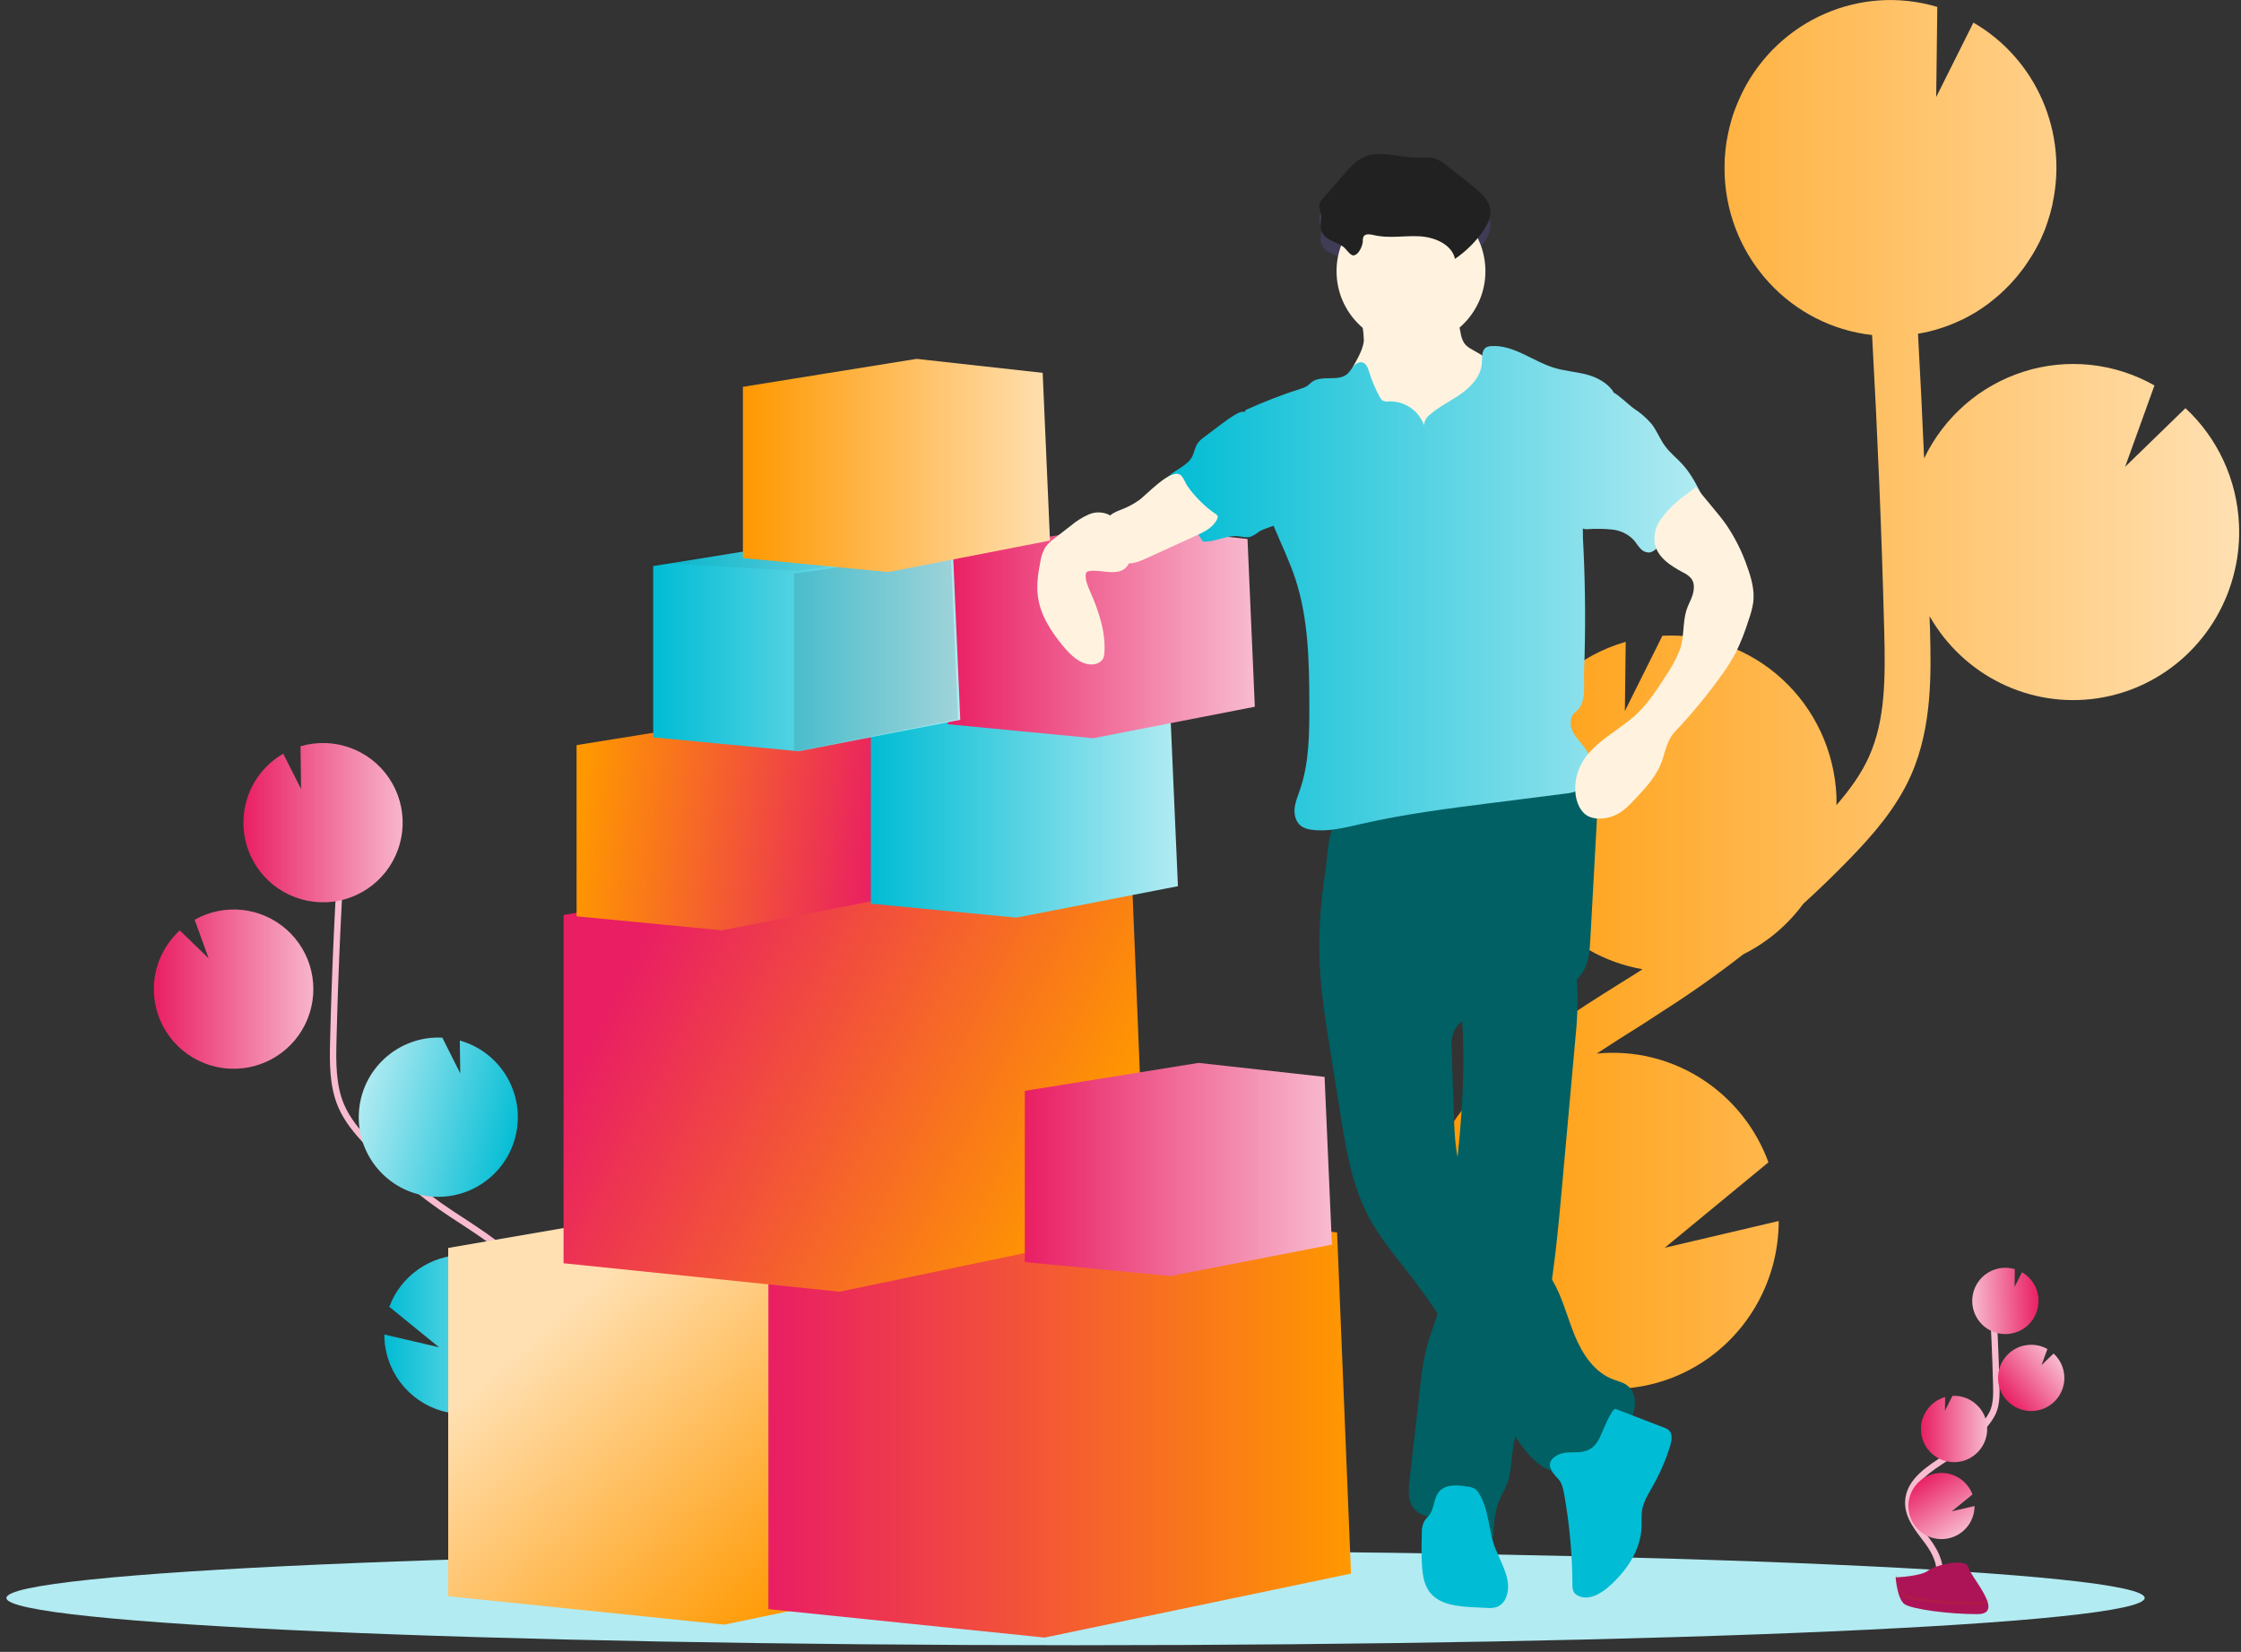 <?xml version="1.0" encoding="UTF-8"?>
<svg width="175px" height="129px" viewBox="0 0 175 129" version="1.1" xmlns="http://www.w3.org/2000/svg" xmlns:xlink="http://www.w3.org/1999/xlink">
    <rect x="0" y="0" width="175" height="129" fill="#333333" stroke="none"/>
    <!-- Generator: Sketch 64 (93537) - https://sketch.com -->
    <title>Artwork</title>
    <desc>Created with Sketch.</desc>
    <defs>
        <linearGradient x1="0%" y1="50%" x2="100%" y2="50%" id="linearGradient-1">
            <stop stop-color="#FF9800" offset="0%"></stop>
            <stop stop-color="#FFE0B2" offset="100%"></stop>
        </linearGradient>
        <linearGradient x1="99.935%" y1="47.452%" x2="0.065%" y2="52.551%" id="linearGradient-2">
            <stop stop-color="#E91E63" offset="0%"></stop>
            <stop stop-color="#F8BBD0" offset="100%"></stop>
        </linearGradient>
        <linearGradient x1="23.969%" y1="7.313%" x2="76.028%" y2="92.686%" id="linearGradient-3">
            <stop stop-color="#E91E63" offset="0%"></stop>
            <stop stop-color="#F8BBD0" offset="100%"></stop>
        </linearGradient>
        <linearGradient x1="-0.002%" y1="49.996%" x2="100.003%" y2="49.996%" id="linearGradient-4">
            <stop stop-color="#E91E63" offset="0%"></stop>
            <stop stop-color="#F8BBD0" offset="100%"></stop>
        </linearGradient>
        <linearGradient x1="11.61%" y1="81.991%" x2="88.387%" y2="18.006%" id="linearGradient-5">
            <stop stop-color="#E91E63" offset="0%"></stop>
            <stop stop-color="#F8BBD0" offset="100%"></stop>
        </linearGradient>
        <linearGradient x1="-0.001%" y1="50%" x2="100.001%" y2="50%" id="linearGradient-6">
            <stop stop-color="#E91E63" offset="0%"></stop>
            <stop stop-color="#F8BBD0" offset="100%"></stop>
        </linearGradient>
        <linearGradient x1="7.06474099e-05%" y1="50.001%" x2="99.999%" y2="50.001%" id="linearGradient-7">
            <stop stop-color="#00BCD4" offset="0%"></stop>
            <stop stop-color="#B2EBF2" offset="100%"></stop>
        </linearGradient>
        <linearGradient x1="98.538%" y1="61.607%" x2="1.464%" y2="38.395%" id="linearGradient-8">
            <stop stop-color="#00BCD4" offset="0%"></stop>
            <stop stop-color="#B2EBF2" offset="100%"></stop>
        </linearGradient>
        <linearGradient x1="4.19656237e-05%" y1="49.999%" x2="100.002%" y2="49.999%" id="linearGradient-9">
            <stop stop-color="#E91E63" offset="0%"></stop>
            <stop stop-color="#F8BBD0" offset="100%"></stop>
        </linearGradient>
        <linearGradient x1="78.664%" y1="74.348%" x2="21.336%" y2="25.651%" id="linearGradient-10">
            <stop stop-color="#FF9800" offset="0%"></stop>
            <stop stop-color="#FFE0B2" offset="100%"></stop>
        </linearGradient>
        <linearGradient x1="0%" y1="50%" x2="100%" y2="50%" id="linearGradient-11">
            <stop stop-color="#E91E63" offset="0%"></stop>
            <stop stop-color="#FF9800" offset="100%"></stop>
        </linearGradient>
        <linearGradient x1="7.29%" y1="33.961%" x2="92.71%" y2="66.039%" id="linearGradient-12">
            <stop stop-color="#E91E63" offset="0%"></stop>
            <stop stop-color="#FF9800" offset="100%"></stop>
        </linearGradient>
        <linearGradient x1="0%" y1="50.002%" x2="100%" y2="50.002%" id="linearGradient-13">
            <stop stop-color="#E91E63" offset="0%"></stop>
            <stop stop-color="#F8BBD0" offset="100%"></stop>
        </linearGradient>
        <linearGradient x1="99.526%" y1="53.74%" x2="0.474%" y2="46.26%" id="linearGradient-14">
            <stop stop-color="#E91E63" offset="0%"></stop>
            <stop stop-color="#FF9800" offset="100%"></stop>
        </linearGradient>
        <linearGradient x1="0%" y1="50.002%" x2="100.001%" y2="50.002%" id="linearGradient-15">
            <stop stop-color="#00BCD4" offset="0%"></stop>
            <stop stop-color="#B2EBF2" offset="100%"></stop>
        </linearGradient>
        <linearGradient x1="0%" y1="49.999%" x2="100%" y2="49.999%" id="linearGradient-16">
            <stop stop-color="#E91E63" offset="0%"></stop>
            <stop stop-color="#F8BBD0" offset="100%"></stop>
        </linearGradient>
        <linearGradient x1="0%" y1="50%" x2="100%" y2="50%" id="linearGradient-17">
            <stop stop-color="#00BCD4" offset="0%"></stop>
            <stop stop-color="#B2EBF2" offset="100%"></stop>
        </linearGradient>
        <linearGradient x1="0%" y1="50%" x2="100%" y2="50%" id="linearGradient-18">
            <stop stop-color="#FF9800" offset="0%"></stop>
            <stop stop-color="#FFE0B2" offset="100%"></stop>
        </linearGradient>
        <linearGradient x1="0%" y1="50%" x2="100%" y2="50%" id="linearGradient-19">
            <stop stop-color="#00BCD4" offset="0%"></stop>
            <stop stop-color="#B2EBF2" offset="100%"></stop>
        </linearGradient>
    </defs>
    <g id="Landing" stroke="none" stroke-width="1" fill="none" fill-rule="evenodd">
        <g transform="translate(-429, -3473)" id="Mangement">
            <g transform="translate(158, 2979)">
                <g id="Slider" transform="translate(0, 165)">
                    <g id="Item" transform="translate(271, 41)">
                        <g id="Artwork" transform="translate(0, 288)">
                            <g id="Group" transform="translate(111, 0)" fill="url(#linearGradient-1)" fill-rule="nonzero">
                                <path d="M15.518,76.792 L16.876,75.944 C17.005,75.861 17.132,75.773 17.262,75.69 C11.266,74.646 6.794,69.521 6.511,63.368 C6.411,61.314 6.795,59.265 7.63,57.391 C9.204,53.84 12.252,51.179 15.953,50.123 L15.885,55.53 L18.819,49.644 C18.831,49.643 18.844,49.643 18.856,49.644 C22.29,49.482 25.647,50.708 28.188,53.051 C30.729,55.394 32.247,58.663 32.407,62.139 C32.418,62.39 32.407,62.636 32.407,62.875 C33.428,61.696 34.355,60.433 34.969,59.048 C36.211,56.243 36.241,53.067 36.137,49.207 C35.941,41.556 35.616,33.848 35.191,26.163 C28.862,25.451 23.983,20.189 23.681,13.75 C23.663,13.348 23.669,12.952 23.681,12.559 C23.681,12.461 23.681,12.362 23.696,12.264 C23.721,11.884 23.756,11.507 23.814,11.135 C23.814,11.073 23.836,11.014 23.847,10.951 C23.9,10.636 23.964,10.325 24.037,10.017 C24.066,9.903 24.094,9.787 24.125,9.673 C24.215,9.339 24.306,9.009 24.432,8.684 C24.47,8.575 24.515,8.47 24.555,8.364 C24.648,8.124 24.748,7.889 24.853,7.656 C24.909,7.532 24.964,7.411 25.024,7.288 C25.038,7.256 25.051,7.225 25.067,7.194 C27.89,1.55 34.291,-1.249 40.285,0.54 L40.198,7.576 L43.104,1.765 C47.998,4.601 50.501,10.329 49.281,15.902 L49.296,15.902 C49.276,15.996 49.247,16.086 49.225,16.178 C49.185,16.351 49.142,16.522 49.094,16.693 C49.033,16.912 48.964,17.127 48.893,17.342 C48.838,17.502 48.786,17.666 48.726,17.824 C48.638,18.056 48.544,18.282 48.439,18.508 C48.381,18.641 48.328,18.775 48.257,18.906 C48.091,19.244 47.909,19.575 47.712,19.898 C47.645,20.011 47.568,20.118 47.497,20.23 C47.359,20.447 47.22,20.662 47.069,20.871 C46.976,21 46.876,21.123 46.778,21.25 C46.636,21.434 46.491,21.618 46.34,21.785 C46.233,21.909 46.124,22.03 46.011,22.153 C45.853,22.322 45.69,22.486 45.521,22.648 C45.41,22.756 45.298,22.865 45.181,22.968 C44.99,23.139 44.79,23.303 44.589,23.463 C44.487,23.544 44.389,23.628 44.284,23.706 C43.977,23.936 43.66,24.152 43.333,24.355 C43.272,24.391 43.206,24.423 43.152,24.46 C42.879,24.623 42.607,24.776 42.314,24.919 C42.192,24.98 42.065,25.033 41.94,25.09 C41.706,25.197 41.469,25.3 41.228,25.394 C41.088,25.447 40.944,25.497 40.801,25.546 C40.563,25.629 40.321,25.705 40.074,25.773 C39.929,25.813 39.785,25.853 39.638,25.889 C39.373,25.953 39.102,26.006 38.83,26.052 C38.811,26.052 38.795,26.052 38.777,26.063 C38.956,29.305 39.115,32.549 39.255,35.794 C40.816,32.549 43.631,30.098 47.035,29.021 C50.439,27.944 54.131,28.335 57.241,30.102 L54.95,36.456 L59.663,31.875 C62.185,34.216 63.688,37.474 63.842,40.934 C63.901,42.149 63.79,43.365 63.512,44.548 C62.301,49.786 58.053,53.743 52.797,54.532 C47.54,55.32 42.341,52.779 39.682,48.122 C39.682,48.451 39.705,48.782 39.714,49.111 C39.8,52.517 39.907,56.754 38.23,60.539 C37.095,63.105 35.265,65.189 33.457,67.055 C32.282,68.271 31.063,69.446 29.813,70.585 C28.584,72.255 26.98,73.605 25.133,74.524 C23.08,76.125 20.954,77.625 18.756,79.022 L17.421,79.894 C16.187,80.668 14.922,81.463 13.682,82.285 C13.9,82.263 14.116,82.239 14.337,82.23 C19.973,81.962 25.133,85.415 27.099,90.769 L18.999,97.443 L27.901,95.352 C27.896,99.862 25.605,104.053 21.832,106.452 C18.06,108.851 13.335,109.121 9.319,107.168 C9.519,107.422 9.721,107.674 9.921,107.926 C10.319,108.428 10.715,108.927 11.102,109.421 C16.37,116.176 17.838,122.591 15.228,127.481 L12.055,125.745 C14.599,120.986 10.784,114.894 8.271,111.683 C7.892,111.198 7.503,110.709 7.11,110.212 C3.744,105.982 -0.072,101.178 0.025,95.291 C0.161,86.427 8.68,81.081 15.518,76.792 Z" id="Path"></path>
                            </g>
                            <g id="Group" transform="translate(84, 124.5) scale(-1, 1) rotate(-90) translate(-84, -124.5) translate(80, 41)" fill="#B2EBF2" fill-rule="nonzero">
                                <path d="M3.71,0.021 C5.748,0.021 7.401,37.4 7.401,83.511 C7.401,129.621 5.748,167 3.71,167 C1.672,167 0.019,129.621 0.019,83.511 C0.019,37.4 1.672,0.021 3.71,0.021" id="Path"></path>
                            </g>
                            <g id="Group-40" transform="translate(148, 99)">
                                <g id="Group" transform="translate(1, 2)" stroke="#F8BBD0" stroke-width="0.5">
                                    <path d="M2.265,22.539 C2.793,21.516 2.195,20.263 1.513,19.349 C0.831,18.435 0,17.492 0.018,16.324 C0.042,14.653 1.721,13.667 3.063,12.781 C4.058,12.123 4.975,11.344 5.796,10.458 C6.141,10.118 6.426,9.716 6.638,9.27 C6.914,8.617 6.907,7.874 6.889,7.157 C6.831,4.773 6.719,2.391 6.556,0.012" id="Path"></path>
                                </g>
                                <g id="Group" transform="translate(6, 0)" fill="url(#linearGradient-2)" fill-rule="nonzero">
                                    <path d="M5.192,2.473 C5.151,1.592 4.664,0.792 3.901,0.351 L3.321,1.499 L3.338,0.111 C2.533,-0.13 1.662,0.035 1.002,0.553 C0.341,1.071 -0.026,1.878 0.016,2.717 C0.06,3.639 0.592,4.469 1.413,4.893 C2.234,5.317 3.219,5.27 3.997,4.771 C4.774,4.272 5.227,3.396 5.183,2.473 L5.192,2.473 Z" id="Path"></path>
                                </g>
                                <g id="Group" transform="translate(1, 16)" fill="url(#linearGradient-3)" fill-rule="nonzero">
                                    <path d="M4.908,3.793 C4.349,4.878 3.106,5.424 1.929,5.102 C0.751,4.779 -0.04,3.676 0.032,2.457 C0.105,1.238 1.02,0.236 2.228,0.055 C3.436,-0.126 4.605,0.563 5.032,1.707 L3.415,3.023 L5.194,2.61 C5.194,3.021 5.096,3.427 4.908,3.793 Z" id="Path"></path>
                                </g>
                                <g id="Group" transform="translate(2, 10)" fill="url(#linearGradient-4)" fill-rule="nonzero">
                                    <path d="M2.715,5.182 C2.029,5.215 1.357,4.973 0.85,4.51 C0.342,4.047 0.04,3.401 0.01,2.715 C-0.011,2.31 0.066,1.905 0.233,1.535 C0.547,0.835 1.155,0.309 1.894,0.1 L1.881,1.168 L2.468,0.006 C3.897,-0.061 5.11,1.044 5.177,2.473 C5.243,3.902 4.139,5.115 2.71,5.182 L2.715,5.182 Z" id="Path"></path>
                                </g>
                                <g id="Group" transform="translate(8, 6)" fill="url(#linearGradient-5)" fill-rule="nonzero">
                                    <path d="M2.737,5.189 C1.31,5.256 0.099,4.154 0.032,2.727 C-0.036,1.3 1.067,0.089 2.493,0.022 C2.978,-0.002 3.459,0.112 3.881,0.35 L3.423,1.605 L4.364,0.701 C4.869,1.163 5.171,1.806 5.202,2.489 C5.214,2.728 5.192,2.968 5.136,3.201 C4.87,4.326 3.891,5.137 2.737,5.189 Z" id="Path"></path>
                                </g>
                                <g id="Group" transform="translate(0, 23)" fill="#AD1457" fill-rule="nonzero">
                                    <path d="M0.03,1.181 C0.03,1.181 1.976,1.115 2.563,0.658 C3.15,0.2 5.551,-0.345 5.703,0.389 C5.856,1.123 8.63,4.041 6.431,4.053 C4.232,4.064 1.324,3.668 0.739,3.284 C0.154,2.899 0.03,1.181 0.03,1.181" id="Path"></path>
                                </g>
                                <g id="Group" transform="translate(0, 24)" fill="#BF360C" fill-opacity="0.2" fill-rule="nonzero">
                                    <path d="M6.47,2.127 C4.273,2.143 1.363,1.819 0.777,1.512 C0.333,1.275 0.154,0.422 0.095,0.028 L0.03,0.028 C0.03,0.028 0.154,1.401 0.733,1.719 C1.313,2.038 4.227,2.347 6.426,2.335 C7.06,2.335 7.28,2.132 7.268,1.839 C7.185,2.013 6.942,2.124 6.47,2.127" id="Path"></path>
                                </g>
                            </g>
                            <g id="Group-39" transform="translate(12, 58)">
                                <g id="Group" transform="translate(14, 6)" stroke="#F8BBD0" stroke-width="0.5">
                                    <path d="M11.204,54.347 C9.939,51.878 11.379,48.854 13.024,46.653 C14.669,44.453 16.684,42.164 16.64,39.358 C16.578,35.328 12.52,32.949 9.279,30.813 C6.873,29.227 4.654,27.347 2.668,25.212 C1.872,24.354 1.1,23.439 0.636,22.344 C-0.033,20.768 -0.016,18.977 0.028,17.25 C0.167,11.494 0.437,5.749 0.836,0.015" id="Path"></path>
                                </g>
                                <g id="Group" transform="translate(7, 0)" fill="url(#linearGradient-6)" fill-rule="nonzero">
                                    <path d="M0.014,5.947 C0.115,3.833 1.285,1.916 3.118,0.859 L4.51,3.612 L4.468,0.279 C7.063,-0.486 9.855,0.515 11.373,2.754 C12.891,4.993 12.788,7.957 11.118,10.085 C9.447,12.213 6.593,13.017 4.057,12.073 C1.522,11.129 -0.113,8.655 0.014,5.953 L0.014,5.947 Z" id="Path"></path>
                                </g>
                                <g id="Group" transform="translate(18, 40)" fill="url(#linearGradient-7)" fill-rule="nonzero">
                                    <path d="M0.698,9.053 C1.983,11.558 4.792,12.886 7.544,12.289 C10.296,11.693 12.303,9.321 12.436,6.508 C12.48,5.648 12.341,4.789 12.031,3.986 C11.101,1.574 8.777,-0.011 6.192,0.004 C3.607,0.019 1.301,1.631 0.4,4.053 L4.283,7.212 L0.011,6.217 C0.009,7.204 0.245,8.176 0.698,9.053 Z" id="Path"></path>
                                </g>
                                <g id="Group" transform="translate(16, 23)" fill="url(#linearGradient-8)" fill-rule="nonzero">
                                    <path d="M5.935,12.457 C9.091,12.601 11.855,10.356 12.358,7.237 C12.863,4.118 10.948,1.116 7.907,0.259 L7.94,2.82 L6.54,0.033 L6.524,0.033 C3.093,-0.127 0.181,2.525 0.021,5.956 C-0.139,9.388 2.513,12.299 5.944,12.459 L5.935,12.457 Z" id="Path"></path>
                                </g>
                                <g id="Group" transform="translate(0, 13)" fill="url(#linearGradient-9)" fill-rule="nonzero">
                                    <path d="M5.948,12.456 C8.588,12.584 11.021,11.03 12.014,8.58 C13.008,6.131 12.344,3.321 10.359,1.575 C8.375,-0.171 5.504,-0.472 3.2,0.824 L4.291,3.836 L2.039,1.66 C0.823,2.767 0.098,4.311 0.022,5.953 C-0.007,6.528 0.046,7.105 0.18,7.665 C0.815,10.372 3.171,12.328 5.948,12.456 Z" id="Path"></path>
                                </g>
                            </g>
                            <g id="Group-38" transform="translate(35, 28)" fill-rule="nonzero">
                                <g id="Group" transform="translate(0, 65)" fill="url(#linearGradient-10)">
                                    <polygon id="Path" points="45.497 28.877 21.57 33.873 21.027 33.817 0 31.653 0 4.456 25.74 0.015 44.41 2.235 44.415 2.356 44.417 2.415"></polygon>
                                </g>
                                <g id="Group" transform="translate(25, 66)" fill="url(#linearGradient-11)">
                                    <polygon id="Path" points="45.501 28.888 21.574 33.883 21.031 33.828 0.004 31.663 0.004 4.466 25.744 0.026 44.414 2.246 44.419 2.366 44.421 2.425"></polygon>
                                </g>
                                <g id="Group" transform="translate(9, 39)" fill="url(#linearGradient-12)">
                                    <polygon id="Path" points="45.506 28.877 21.579 33.872 21.035 33.817 0.008 31.652 0.008 4.455 25.748 0.015 44.418 2.235 44.424 2.355 44.426 2.414"></polygon>
                                </g>
                                <g id="Group" transform="translate(45, 55)" fill="url(#linearGradient-13)">
                                    <polygon id="Path" points="24.01 14.195 11.398 16.652 11.111 16.624 0.028 15.56 0.028 2.189 13.595 0.005 23.437 1.098 23.44 1.157 23.44 1.185"></polygon>
                                </g>
                                <g id="Group" transform="translate(10, 28)" fill="url(#linearGradient-14)">
                                    <polygon id="Path" points="24.007 14.194 11.395 16.65 11.108 16.623 0.025 15.559 0.025 2.188 13.592 0.004 23.434 1.097 23.437 1.156 23.437 1.184"></polygon>
                                </g>
                                <g id="Group" transform="translate(33, 27)" fill="url(#linearGradient-15)">
                                    <polygon id="Path" points="23.985 14.205 11.373 16.66 11.086 16.635 0.003 15.57 0.003 2.199 13.57 0.015 23.412 1.108 23.415 1.167 23.415 1.195"></polygon>
                                </g>
                                <g id="Group" transform="translate(39, 13)" fill="url(#linearGradient-16)">
                                    <polygon id="Path" points="23.99 14.192 11.379 16.647 11.091 16.621 0.008 15.556 0.008 2.185 13.575 0.002 23.417 1.094 23.421 1.154 23.421 1.182"></polygon>
                                </g>
                                <g id="Group" transform="translate(16, 14)" fill="url(#linearGradient-17)">
                                    <polygon id="Path" points="23.989 14.212 11.378 16.668 11.09 16.642 0.007 15.577 0.007 2.206 13.574 0.023 23.416 1.115 23.42 1.174 23.42 1.203"></polygon>
                                </g>
                                <g id="Group" transform="translate(27, 15)" fill="#000000" fill-opacity="0.1">
                                    <polygon id="Path" points="12.809 13.171 0.289 15.647 0.003 15.62 0.003 1.798 12.243 0.023"></polygon>
                                </g>
                                <g id="Group" transform="translate(16, 14)" fill="#000000" fill-opacity="0.05">
                                    <polygon id="Path" points="23.607 1.044 23.603 1.047 11.179 2.572 0.007 1.929 13.683 0.003 23.603 0.967 23.607 1.019"></polygon>
                                </g>
                                <g id="Group" transform="translate(23, 0)" fill="url(#linearGradient-18)">
                                    <polygon id="Path" points="23.995 14.215 11.383 16.672 11.096 16.645 0.013 15.579 0.013 2.209 13.58 0.025 23.422 1.118 23.426 1.177 23.426 1.205"></polygon>
                                </g>
                            </g>
                            <g id="Group-41" transform="translate(81, 12)" fill-rule="nonzero">
                                <g id="Group" transform="translate(24, 11)" fill="#FFF3E0">
                                    <path d="M1.506,3.598 C1.376,4.74 0.486,5.661 0.155,6.761 C-0.34,8.422 0.514,10.206 1.691,11.506 C3.607,13.593 6.296,14.843 9.158,14.975 C9.574,15.011 9.994,14.966 10.393,14.844 C10.747,14.702 11.067,14.487 11.331,14.215 C12.214,13.345 12.689,12.141 12.877,10.926 C13.066,9.712 12.994,8.477 12.92,7.252 C12.92,6.998 12.873,6.747 12.78,6.51 C12.66,6.285 12.495,6.085 12.294,5.924 C11.658,5.352 10.956,4.852 10.204,4.436 C9.881,4.26 9.535,4.084 9.329,3.78 C9.187,3.538 9.095,3.271 9.058,2.995 L8.826,1.842 C8.785,1.509 8.67,1.19 8.487,0.907 C8.08,0.369 7.3,0.295 6.616,0.269 L4.104,0.172 C3.324,0.143 2.297,-0.077 1.535,0.074 C0.818,0.213 1.06,0.856 1.189,1.439 C1.376,2.145 1.482,2.869 1.506,3.598 Z" id="Path"></path>
                                </g>
                                <g id="Group" transform="translate(29, 63)" fill="#006064">
                                    <path d="M13.046,5.839 L11.98,17.643 C11.702,20.739 11.418,23.847 10.873,26.904 C10.694,27.957 10.464,29.005 10.202,30.043 C9.474,32.927 8.417,35.746 8.076,38.702 C8.065,38.787 8.057,38.884 8.047,38.961 C7.978,39.614 7.917,40.274 7.689,40.883 C7.509,41.334 7.256,41.746 7.071,42.191 C6.713,43.083 6.655,44.07 6.611,45.036 C5.317,44.298 3.901,43.807 2.432,43.586 C1.714,43.479 0.934,43.404 0.458,42.86 C-0.08,42.269 -0.017,41.365 0.073,40.571 C0.355,38.106 0.636,35.642 0.916,33.179 C1.009,32.119 1.189,31.069 1.454,30.039 C1.551,29.697 1.668,29.36 1.786,29.023 C1.949,28.559 2.114,28.095 2.238,27.618 C2.41,26.852 2.529,26.075 2.593,25.292 C2.882,22.813 3.23,20.338 3.535,17.86 L3.552,17.73 C4.009,13.974 4.357,10.2 4.256,6.417 C4.242,5.857 4.219,5.297 4.183,4.735 C4.133,3.921 4.059,3.49 4.721,2.98 C5.458,2.418 6.429,2.025 7.272,1.657 C7.726,1.458 12.725,-0.337 12.834,0.058 C13.066,0.898 13.187,1.764 13.193,2.636 C13.203,3.705 13.154,4.775 13.046,5.839 Z" id="Path"></path>
                                </g>
                                <g id="Group" transform="translate(22, 48)" fill="#006064">
                                    <path d="M0.036,14.815 C0.111,17.251 0.497,19.667 0.883,22.073 L1.678,27.033 C2.113,29.752 2.568,32.524 3.843,34.958 C4.796,36.78 6.169,38.334 7.412,39.968 C10.467,43.983 12.762,48.533 15.658,52.667 C16.501,53.868 17.704,55.169 19.14,54.917 C20.083,54.754 20.767,53.96 21.507,53.35 C22.38,52.63 23.432,52.103 24.121,51.199 C24.808,50.295 24.943,48.796 24.011,48.153 C23.693,47.935 23.305,47.852 22.944,47.712 C21.501,47.161 20.566,45.736 19.972,44.295 C19.379,42.855 19.016,41.31 18.225,39.971 C16.502,37.063 12.98,35.527 11.499,32.487 C10.669,30.786 10.588,28.813 10.527,26.927 L10.365,22.093 C10.346,21.564 10.334,21.015 10.547,20.532 C11.113,19.246 12.824,19.125 14.211,18.961 C15.784,18.776 17.308,18.291 18.702,17.532 C19.501,17.096 20.28,16.542 20.704,15.733 C21.093,14.999 21.146,14.134 21.192,13.299 L21.672,4.539 C21.714,3.786 21.75,3.005 21.49,2.3 C20.829,0.525 18.609,-0.056 16.732,0.029 C13.24,0.187 10.019,1.702 6.72,2.727 C5.903,2.981 5.082,3.209 4.239,3.38 C3.511,3.528 2.601,3.468 1.902,3.707 C0.65,4.133 0.68,6.899 0.504,8.046 C0.14,10.283 -0.017,12.549 0.036,14.815 Z" id="Path"></path>
                                </g>
                                <g id="Group" transform="translate(40, 98)" fill="#00BCD4">
                                    <path d="M0.684,5.498 C0.972,5.801 1.066,6.245 1.141,6.664 C1.559,8.988 1.776,11.345 1.791,13.709 C1.772,13.93 1.814,14.152 1.912,14.348 C1.994,14.465 2.104,14.557 2.232,14.614 C3.067,15.028 4.036,14.451 4.733,13.818 C6.023,12.645 7.115,11.069 7.188,9.29 C7.207,8.832 7.158,8.369 7.235,7.916 C7.347,7.245 7.725,6.662 8.056,6.076 C8.624,5.078 9.082,4.018 9.423,2.914 C9.55,2.499 9.635,1.978 9.321,1.688 C9.211,1.598 9.085,1.529 8.95,1.488 L5.174,0.033 C4.846,-0.093 4.032,2.077 3.904,2.315 C3.588,2.895 3.274,3.223 2.64,3.358 C2.006,3.493 1.224,3.298 0.619,3.633 C-0.406,4.199 0.104,4.893 0.684,5.498" id="Path"></path>
                                </g>
                                <g id="Group" transform="translate(30, 104)" fill="#00BCD4">
                                    <path d="M4.514,0.655 C4.44,0.515 4.338,0.391 4.212,0.291 C4.029,0.18 3.821,0.112 3.604,0.094 C2.851,-0.029 1.957,-0.109 1.435,0.426 C0.947,0.927 1.032,1.742 0.624,2.305 C0.495,2.476 0.319,2.63 0.208,2.818 C0.07,3.106 0.008,3.421 0.029,3.737 C0.007,4.607 -0.014,5.48 0.05,6.348 C0.102,7.076 0.229,7.84 0.709,8.41 C1.476,9.326 2.861,9.458 4.089,9.516 L5.084,9.565 C5.358,9.596 5.635,9.572 5.899,9.494 C6.229,9.349 6.482,9.083 6.602,8.757 C7.121,7.53 6.301,6.209 5.795,4.979 C5.212,3.563 5.316,1.993 4.514,0.655" id="Path"></path>
                                </g>
                                <g id="Group" transform="translate(22, 1)" fill="#3F3D56">
                                    <path d="M3.425,6.842 C3.413,6.716 3.432,6.589 3.481,6.472 C3.626,6.224 4.007,6.299 4.294,6.361 C5.447,6.641 6.664,6.387 7.853,6.453 C9.043,6.519 10.381,7.091 10.62,8.216 C11.483,7.627 12.226,6.89 12.814,6.043 C13.144,5.567 13.431,5.022 13.386,4.451 C13.321,3.628 12.606,3.012 11.951,2.489 L9.977,0.932 C9.717,0.702 9.417,0.518 9.091,0.389 C8.635,0.238 8.137,0.311 7.656,0.311 C6.22,0.311 4.681,-0.32 3.402,0.311 C2.864,0.576 2.464,1.031 2.076,1.474 L0.312,3.488 C0.179,3.616 0.082,3.775 0.029,3.949 C-0.021,4.195 0.11,4.437 0.156,4.685 C0.239,5.134 0.038,5.615 0.192,6.048 C0.449,6.764 1.353,6.866 1.906,7.278 C2.11,7.43 2.433,7.951 2.679,7.944 C3.111,7.935 3.413,7.174 3.425,6.842" id="Path"></path>
                                </g>
                                <g id="Group" transform="translate(29, 9) scale(-1, 1) rotate(-90) translate(-29, -9) translate(23, 3)" fill="#FFF3E0">
                                    <path d="M5.822,0.004 C9.033,0.004 11.635,2.606 11.635,5.817 C11.635,9.027 9.033,11.629 5.822,11.629 C2.612,11.629 0.009,9.027 0.009,5.817 C0.009,2.606 2.612,0.004 5.822,0.004" id="Path"></path>
                                </g>
                                <g id="Group" transform="translate(10, 15)" fill="url(#linearGradient-19)">
                                    <path d="M20.206,6.212 C19.803,5.068 18.699,4.314 17.476,4.346 C17.305,4.379 17.128,4.356 16.97,4.282 C16.881,4.215 16.81,4.127 16.762,4.026 C16.41,3.397 16.126,2.732 15.916,2.044 C15.824,1.739 15.696,1.379 15.385,1.3 C15.134,1.236 14.878,1.397 14.71,1.592 C14.561,1.802 14.4,2.003 14.227,2.193 C13.489,2.84 12.199,2.25 11.426,2.843 C11.298,2.94 11.194,3.064 11.057,3.154 C10.924,3.234 10.781,3.295 10.631,3.336 C9.131,3.819 7.661,4.388 6.228,5.04 L6.251,5.177 C6.064,5.112 5.829,5.159 5.488,5.362 C4.668,5.849 3.905,6.499 3.128,7.062 C2.894,7.212 2.688,7.402 2.52,7.622 C2.307,7.942 2.263,8.353 2.081,8.681 C1.69,9.401 0.774,9.659 0.204,10.248 C0.111,10.329 0.047,10.436 0.019,10.555 C0.016,10.715 0.07,10.872 0.173,10.997 L2.927,15.285 C3.849,15.365 4.723,14.795 5.642,14.872 C5.983,14.899 6.335,15.016 6.663,14.916 C6.898,14.812 7.118,14.679 7.318,14.519 C7.664,14.304 8.078,14.208 8.452,14.055 C8.462,14.078 8.471,14.102 8.481,14.125 C9.056,15.495 9.707,16.837 10.168,18.248 C11.19,21.377 11.234,24.724 11.247,28.012 C11.247,30.262 11.247,32.56 10.509,34.689 C10.343,35.171 10.14,35.649 10.094,36.15 C10.048,36.65 10.2,37.216 10.615,37.516 C10.855,37.673 11.13,37.768 11.416,37.795 C12.691,37.978 13.974,37.645 15.228,37.357 C18.589,36.586 22.019,36.144 25.44,35.713 L31.174,34.983 C31.585,34.954 31.988,34.851 32.362,34.678 C33.411,34.11 33.51,32.547 32.857,31.553 C32.546,31.077 32.105,30.686 31.842,30.182 C31.578,29.678 31.558,28.97 32.009,28.621 C32.931,27.909 32.655,26.588 32.699,25.434 C32.822,22.205 32.805,18.98 32.649,15.756 C32.614,15.262 32.6,14.767 32.604,14.272 C32.721,14.321 32.849,14.339 32.975,14.324 C33.611,14.281 34.25,14.29 34.884,14.352 C35.524,14.415 36.12,14.7 36.567,15.157 C36.757,15.37 36.897,15.626 37.097,15.831 C37.282,16.054 37.569,16.17 37.86,16.139 C38.071,16.076 38.259,15.955 38.402,15.789 C39.682,14.546 40.872,13.215 41.965,11.808 C41.518,10.911 41.063,10.009 40.39,9.268 C39.947,8.778 39.429,8.384 39.025,7.836 C38.621,7.288 38.384,6.631 37.965,6.096 C37.563,5.632 37.096,5.227 36.579,4.894 C36.154,4.591 35.535,3.954 34.982,3.634 L34.991,3.601 C34.535,2.889 33.663,2.436 32.839,2.232 C32.015,2.027 31.154,1.967 30.34,1.716 C28.681,1.205 27.191,-0.091 25.452,0.029 C25.32,0.032 25.191,0.063 25.072,0.121 C24.682,0.341 24.743,0.9 24.718,1.346 C24.663,2.334 23.929,3.158 23.122,3.736 C22.314,4.315 21.388,4.735 20.645,5.394 C20.384,5.589 20.223,5.889 20.206,6.212 Z" id="Path"></path>
                                </g>
                                <g id="Group" transform="translate(5, 25)" fill="#FFF3E0">
                                    <path d="M2.886,2.105 C2.53,2.349 2.15,2.554 1.755,2.717 C1.379,2.873 0.977,2.997 0.67,3.27 C0.518,3.408 0.39,3.574 0.292,3.759 C-0.079,4.45 -0.062,5.298 0.335,5.973 C0.733,6.647 1.448,7.041 2.202,7.001 C2.696,6.974 3.163,6.765 3.616,6.558 L7.412,4.823 C8.055,4.531 8.748,4.19 9.053,3.526 C9.087,3.464 9.101,3.391 9.09,3.32 C9.061,3.242 9.005,3.178 8.933,3.141 C8.077,2.556 7.329,1.814 6.723,0.952 C6.568,0.729 6.382,0.205 6.156,0.071 C5.353,-0.397 3.53,1.668 2.886,2.105" id="Path"></path>
                                </g>
                                <g id="Group" transform="translate(42, 26)" fill="#FFF3E0">
                                    <path d="M9.421,0.029 L10.874,1.79 C11.186,2.166 11.498,2.542 11.782,2.948 C12.481,3.967 13.041,5.086 13.447,6.271 C13.762,7.149 14.025,8.085 13.915,9.018 C13.841,9.496 13.719,9.964 13.551,10.415 C13.285,11.281 12.955,12.124 12.563,12.935 C12.236,13.55 11.866,14.139 11.458,14.697 C10.332,16.278 9.101,17.77 7.772,19.163 C7.275,19.684 7.062,20.528 6.851,21.231 C6.452,22.531 5.503,23.544 4.585,24.503 C4.29,24.834 3.964,25.131 3.611,25.391 C3.083,25.752 2.465,25.938 1.837,25.925 C1.563,25.927 1.291,25.867 1.04,25.75 C0.412,25.434 0.093,24.665 0.027,23.932 C-0.031,23.265 0.074,22.594 0.332,21.984 C1.166,20.026 3.308,19.178 4.822,17.749 C5.709,16.912 6.388,15.859 7.059,14.819 C7.513,14.169 7.893,13.464 8.189,12.719 C8.526,11.761 8.395,10.629 8.691,9.659 C8.816,9.247 9.046,8.877 9.172,8.469 C9.298,8.061 9.341,7.577 9.105,7.226 C8.928,7.001 8.702,6.826 8.447,6.714 C7.48,6.195 6.397,5.526 6.213,4.392 C6.139,3.764 6.293,3.13 6.646,2.619 C6.996,2.114 7.405,1.659 7.864,1.265 C8.285,0.862 8.997,0.417 9.421,0.029" id="Path"></path>
                                </g>
                                <g id="Group" transform="translate(0, 28)" fill="#FFF3E0">
                                    <path d="M6.656,1.544 C6.403,1.004 6.085,0.455 5.572,0.187 C5.067,-0.042 4.495,-0.042 3.99,0.187 C3.493,0.413 3.027,0.708 2.605,1.065 L1.364,2.027 C1.083,2.221 0.834,2.462 0.628,2.741 C0.431,3.08 0.301,3.456 0.245,3.848 C0.069,4.747 -0.073,5.671 0.05,6.581 C0.247,8.057 1.09,9.334 2.018,10.456 C2.598,11.154 3.315,11.859 4.197,11.89 C4.579,11.903 5.002,11.744 5.16,11.381 C5.216,11.236 5.245,11.083 5.246,10.927 C5.342,9.288 4.783,7.688 4.132,6.196 C3.957,5.79 3.767,5.369 3.781,4.924 C3.775,4.848 3.794,4.773 3.833,4.71 C3.889,4.649 3.964,4.61 4.044,4.601 C4.936,4.417 6.471,5.144 7.095,4.105 C7.5,3.418 6.944,2.154 6.656,1.544" id="Path"></path>
                                </g>
                                <g id="Group" transform="translate(22, 0)" fill="#212121">
                                    <path d="M3.424,6.842 C3.413,6.716 3.432,6.589 3.481,6.472 C3.627,6.223 4.007,6.299 4.294,6.361 C5.448,6.641 6.664,6.387 7.853,6.453 C9.043,6.519 10.379,7.091 10.62,8.216 C11.482,7.626 12.225,6.889 12.814,6.043 C13.144,5.565 13.431,5.02 13.386,4.45 C13.322,3.626 12.604,3.01 11.951,2.489 L9.978,0.932 C9.718,0.702 9.419,0.518 9.093,0.389 C8.636,0.238 8.139,0.311 7.658,0.311 C6.223,0.311 4.683,-0.32 3.404,0.311 C2.866,0.576 2.466,1.031 2.078,1.474 L0.313,3.488 C0.18,3.616 0.083,3.775 0.031,3.949 C-0.019,4.195 0.112,4.437 0.159,4.685 C0.241,5.134 0.04,5.615 0.195,6.046 C0.451,6.764 1.355,6.866 1.908,7.278 C2.112,7.43 2.435,7.951 2.681,7.944 C3.106,7.935 3.408,7.174 3.424,6.842" id="Path"></path>
                                </g>
                            </g>
                        </g>
                    </g>
                </g>
            </g>
        </g>
    </g>
</svg>